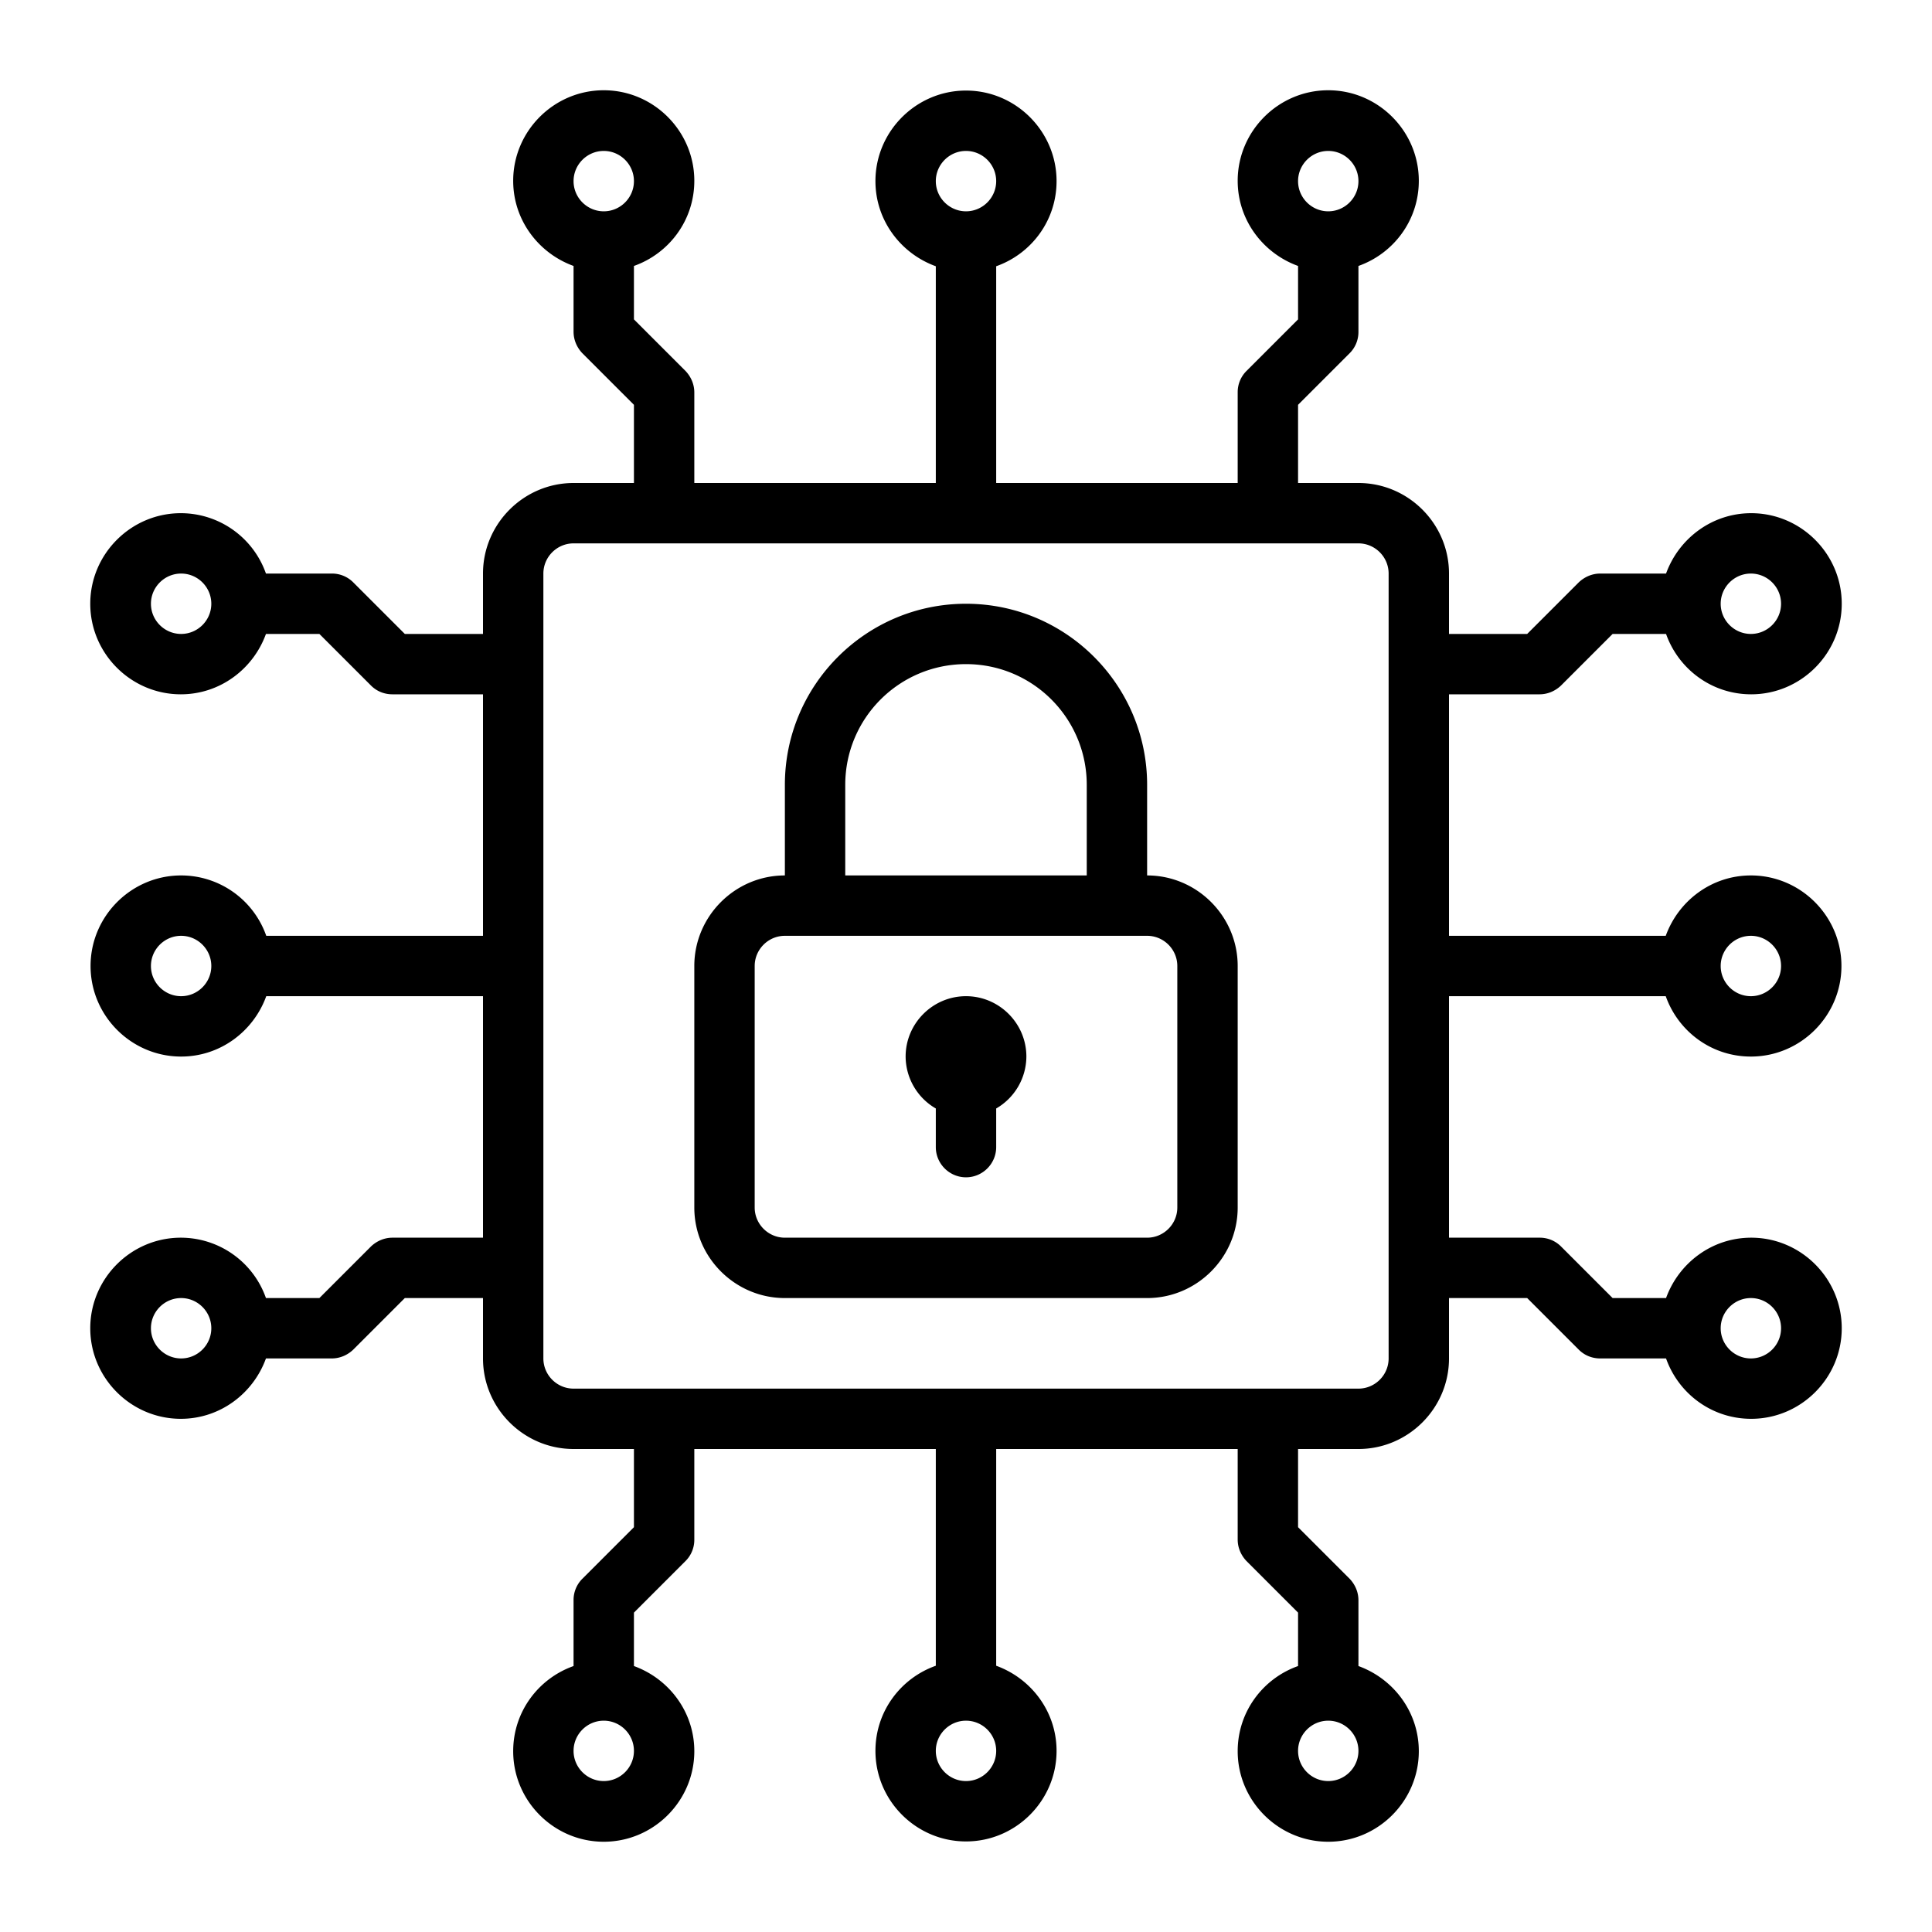 <svg xmlns="http://www.w3.org/2000/svg" version="1.1" xmlns:xlink="http://www.w3.org/1999/xlink" x="0" y="0" viewBox="0 0 64 64" style="enable-background:new 0 0 512 512" xml:space="preserve"><g><path d="M55.18 33c.41 1.16 1.51 2 2.82 2 1.65 0 3-1.35 3-3s-1.35-3-3-3c-1.3 0-2.4.84-2.82 2H48v-8h3c.27 0 .52-.11.71-.29L53.42 21h1.77c.41 1.16 1.51 2 2.82 2 1.65 0 3-1.35 3-3s-1.35-3-3-3c-1.3 0-2.4.84-2.82 2h-2.18c-.27 0-.52.11-.71.29L50.59 21H48v-2c0-1.65-1.35-3-3-3h-2v-2.59l1.71-1.71a.99.99 0 0 0 .29-.71V8.81c1.16-.41 2-1.51 2-2.82 0-1.65-1.35-3-3-3s-3 1.35-3 3c0 1.3.84 2.4 2 2.82v1.77l-1.71 1.71A.99.99 0 0 0 41 13v3h-8V8.82c1.16-.41 2-1.51 2-2.82 0-1.65-1.35-3-3-3s-3 1.35-3 3c0 1.3.84 2.4 2 2.82V16h-8v-3c0-.27-.11-.52-.29-.71L21 10.58V8.81c1.16-.41 2-1.51 2-2.82 0-1.65-1.35-3-3-3s-3 1.35-3 3c0 1.3.84 2.4 2 2.82v2.18c0 .27.11.52.29.71L21 13.41V16h-2c-1.65 0-3 1.35-3 3v2h-2.59l-1.71-1.71a.99.99 0 0 0-.71-.29H8.81a2.99 2.99 0 0 0-2.82-2c-1.65 0-3 1.35-3 3s1.35 3 3 3c1.3 0 2.4-.84 2.82-2h1.77l1.71 1.71c.19.19.44.29.71.29h3v8H8.82A2.99 2.99 0 0 0 6 29c-1.65 0-3 1.35-3 3s1.35 3 3 3c1.3 0 2.4-.84 2.82-2H16v8h-3c-.27 0-.52.11-.71.29L10.58 43H8.81a2.99 2.99 0 0 0-2.82-2c-1.65 0-3 1.35-3 3s1.35 3 3 3c1.3 0 2.4-.84 2.82-2h2.18c.27 0 .52-.11.71-.29L13.41 43H16v2c0 1.65 1.35 3 3 3h2v2.59l-1.71 1.71a.99.99 0 0 0-.29.71v2.18c-1.16.41-2 1.51-2 2.82 0 1.65 1.35 3 3 3s3-1.35 3-3c0-1.3-.84-2.4-2-2.82v-1.77l1.71-1.71A.99.99 0 0 0 23 51v-3h8v7.18c-1.16.41-2 1.51-2 2.82 0 1.65 1.35 3 3 3s3-1.35 3-3c0-1.3-.84-2.4-2-2.82V48h8v3c0 .27.11.52.29.71L43 53.42v1.77c-1.16.41-2 1.51-2 2.82 0 1.65 1.35 3 3 3s3-1.35 3-3c0-1.3-.84-2.4-2-2.82v-2.18c0-.27-.11-.52-.29-.71L43 50.59V48h2c1.65 0 3-1.35 3-3v-2h2.59l1.71 1.71c.19.19.44.29.71.29h2.18c.41 1.16 1.51 2 2.82 2 1.65 0 3-1.35 3-3s-1.35-3-3-3c-1.3 0-2.4.84-2.82 2h-1.77l-1.71-1.71A.99.99 0 0 0 51 41h-3v-8zM58 31c.55 0 1 .45 1 1s-.45 1-1 1-1-.45-1-1 .45-1 1-1zm0-12c.55 0 1 .45 1 1s-.45 1-1 1-1-.45-1-1 .45-1 1-1zM44 5c.55 0 1 .45 1 1s-.45 1-1 1-1-.45-1-1 .45-1 1-1zM32 5c.55 0 1 .45 1 1s-.45 1-1 1-1-.45-1-1 .45-1 1-1zM20 5c.55 0 1 .45 1 1s-.45 1-1 1-1-.45-1-1 .45-1 1-1zM6 21c-.55 0-1-.45-1-1s.45-1 1-1 1 .45 1 1-.45 1-1 1zm0 12c-.55 0-1-.45-1-1s.45-1 1-1 1 .45 1 1-.45 1-1 1zm0 12c-.55 0-1-.45-1-1s.45-1 1-1 1 .45 1 1-.45 1-1 1zm14 14c-.55 0-1-.45-1-1s.45-1 1-1 1 .45 1 1-.45 1-1 1zm12 0c-.55 0-1-.45-1-1s.45-1 1-1 1 .45 1 1-.45 1-1 1zm12 0c-.55 0-1-.45-1-1s.45-1 1-1 1 .45 1 1-.45 1-1 1zm14-16c.55 0 1 .45 1 1s-.45 1-1 1-1-.45-1-1 .45-1 1-1zm-12 2c0 .55-.45 1-1 1H19c-.55 0-1-.45-1-1V19c0-.55.45-1 1-1h26c.55 0 1 .45 1 1zm-8-16v-3c0-3.31-2.69-6-6-6s-6 2.69-6 6v3c-1.65 0-3 1.35-3 3v8c0 1.65 1.35 3 3 3h12c1.65 0 3-1.35 3-3v-8c0-1.65-1.35-3-3-3zm-10-3c0-2.21 1.79-4 4-4s4 1.79 4 4v3h-8zm11 14c0 .55-.45 1-1 1H26c-.55 0-1-.45-1-1v-8c0-.55.45-1 1-1h12c.55 0 1 .45 1 1zm-5-5a2 2 0 0 1-1 1.72V38c0 .55-.45 1-1 1s-1-.45-1-1v-1.28A2 2 0 0 1 30 35c0-1.1.9-2 2-2s2 .9 2 2z"  opacity="1" ></path></g></svg>
